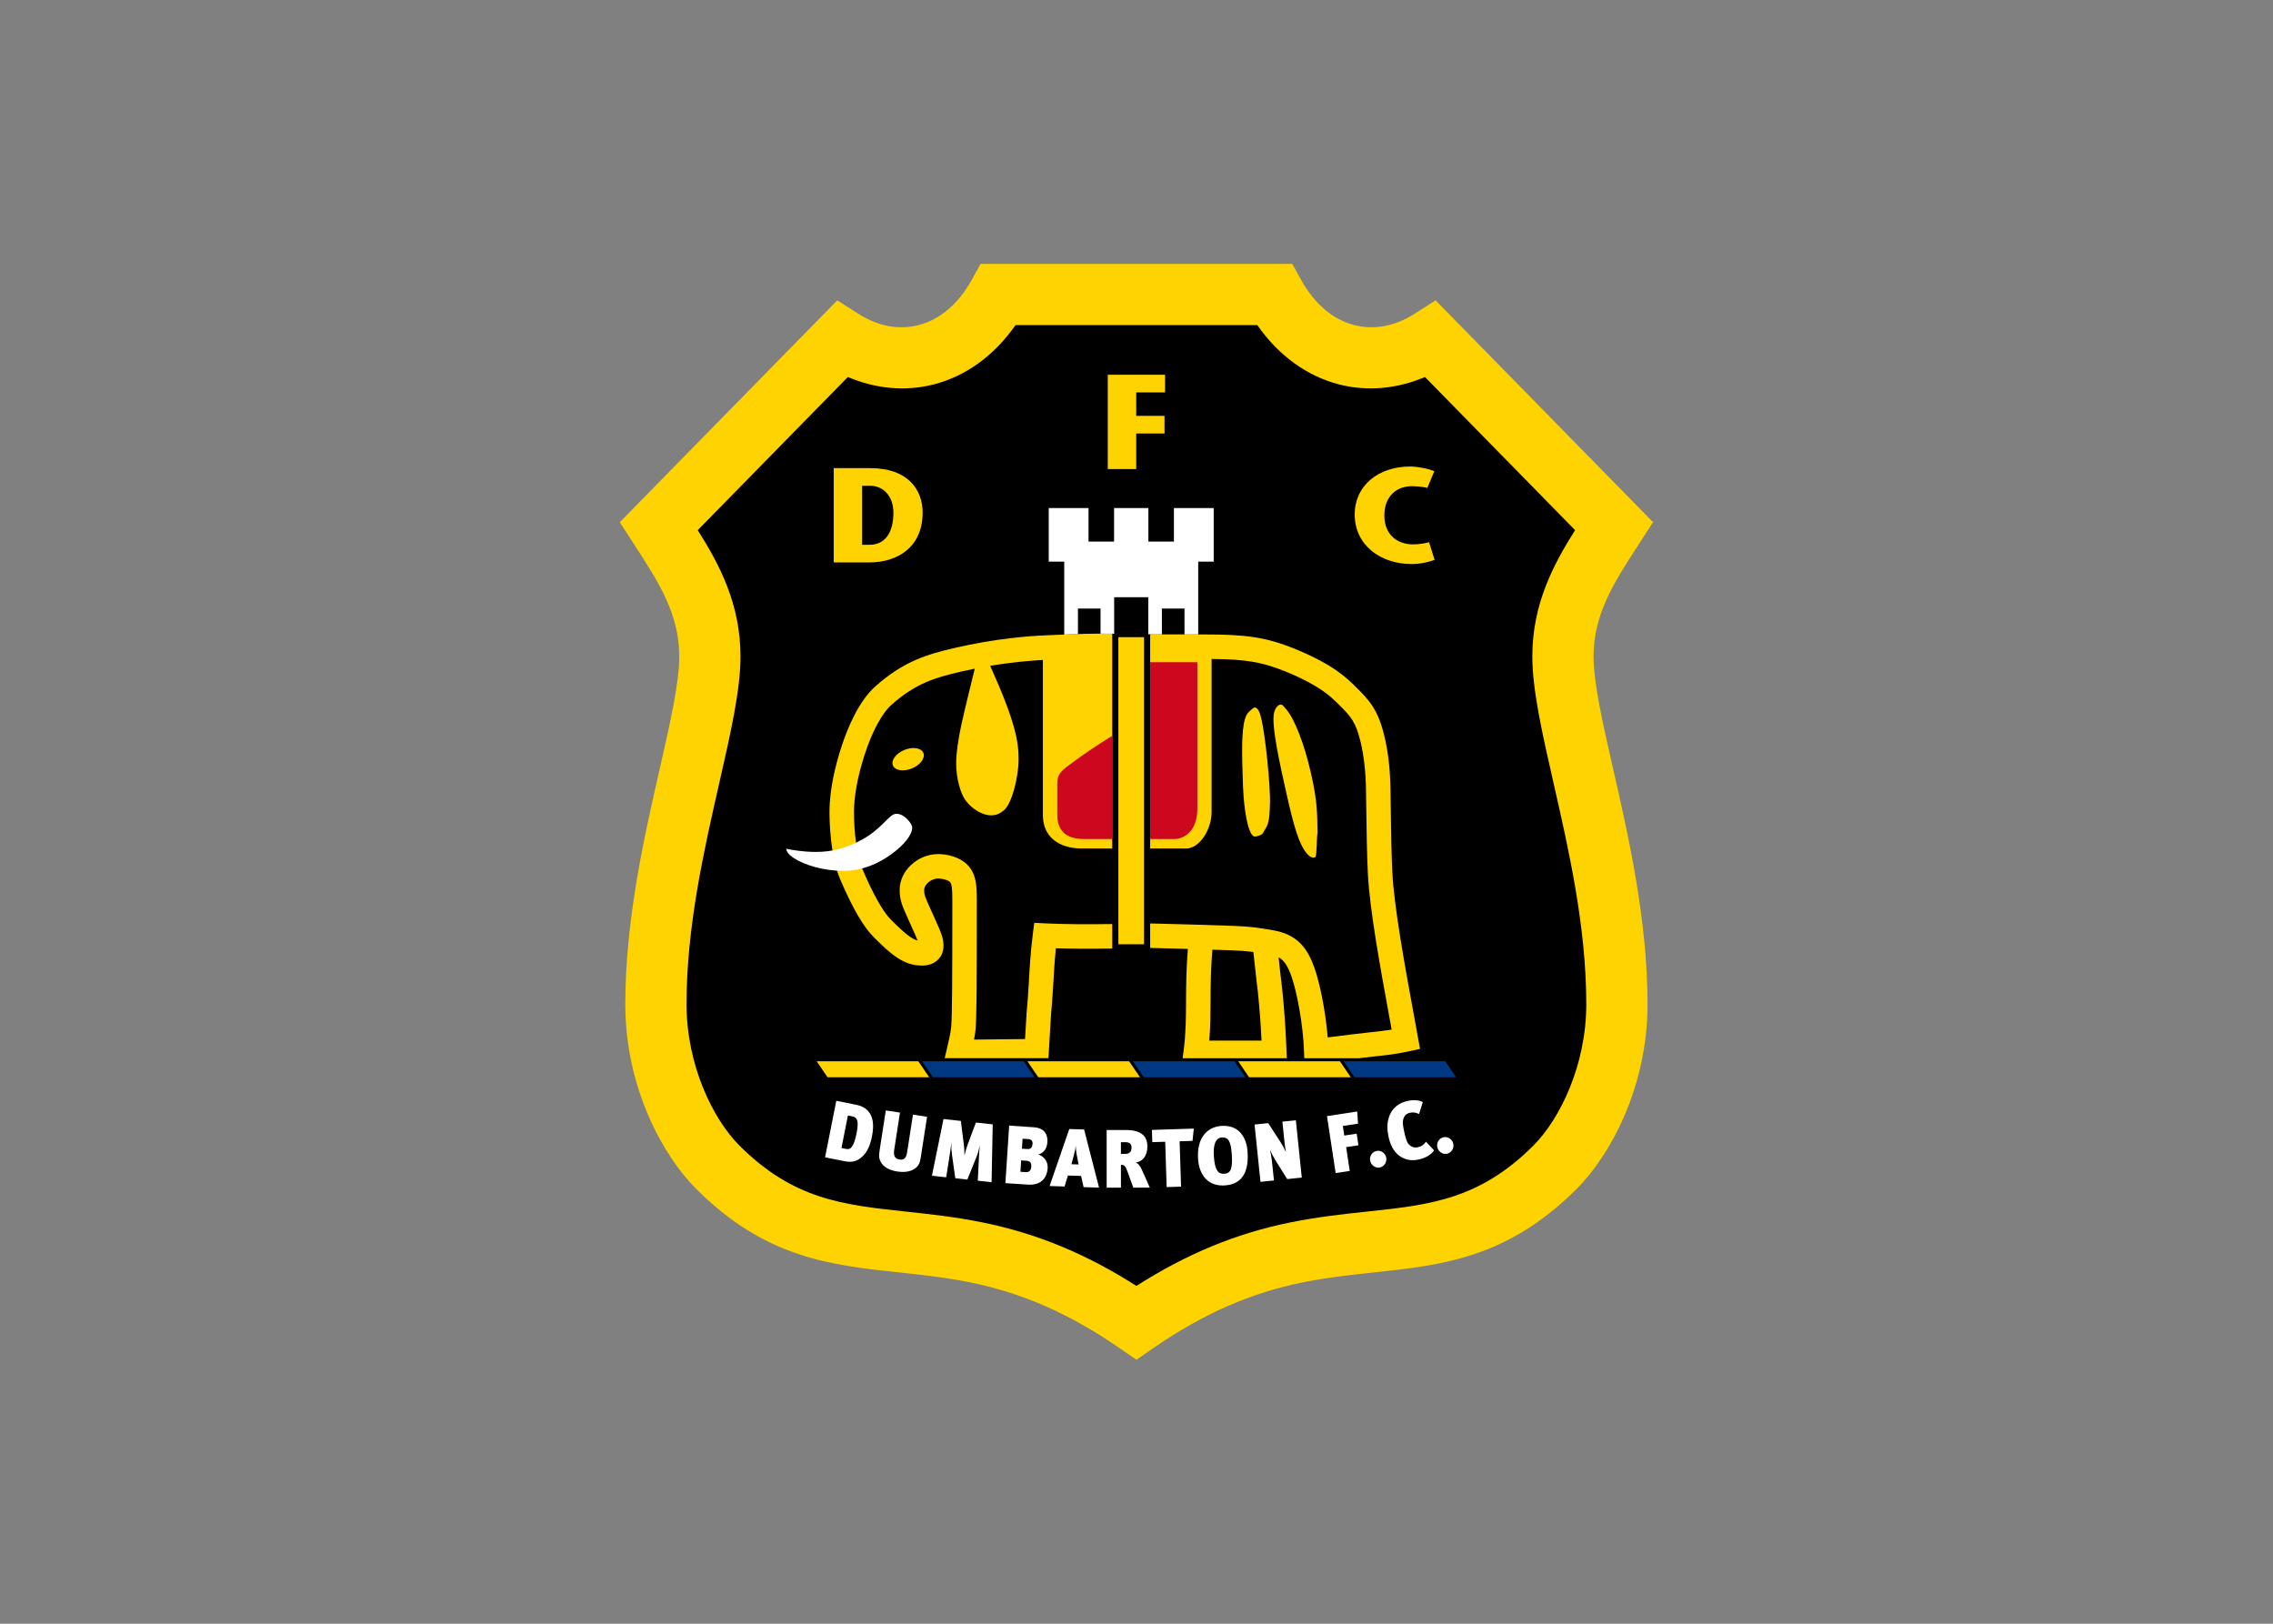 <svg clip-rule="evenodd" fill-rule="evenodd" stroke-linejoin="round" stroke-miterlimit="2" viewBox="0 0 560 400" xmlns="http://www.w3.org/2000/svg"><rect x="0" y="0" width="560" height="400" fill="#808080" stroke="none"/><g fill-rule="nonzero" transform="matrix(.829 0 0 .829 152.696 65)"><path d="m107.228 0-2.596 4.694c-3.993 7.216-9.489 11.891-15.895 13.519-5.874 1.492-12.058.317-17.884-3.399l-6.222-3.968-64.631 65.925 4.962 7.67c6.54 10.101 12.717 19.64 12.717 32.226 0 7.875-2.705 19.754-5.838 33.509-4.544 19.957-10.2 44.794-10.2 69.828 0 24.963 11.332 45.151 21.035 54.853 20.604 20.604 39.924 22.672 60.379 24.861 6.804.728 13.838 1.48 21.192 2.973 15.423 3.131 29.446 9.298 44.132 19.405l5.159 3.551 5.159-3.551c14.687-10.107 28.711-16.274 44.133-19.405 7.354-1.493 14.389-2.245 21.192-2.973 20.455-2.189 39.774-4.257 60.38-24.861 9.703-9.702 21.034-29.889 21.034-54.853 0-25.034-5.656-49.871-10.201-69.828-3.132-13.755-5.837-25.633-5.837-33.509 0-12.586 6.178-22.125 12.718-32.226l4.967-7.678-64.636-65.918-6.222 3.969c-5.827 3.715-12.011 4.891-17.884 3.398-6.407-1.628-11.902-6.302-15.894-13.519l-2.599-4.693z" fill="#ffd300"/><path d="m277.491 154.216c-3.377-14.825-6.292-27.629-6.292-37.549 0-15.589 6.259-27.311 12.705-37.538-7.56-7.711-37.597-38.351-44.611-45.504-8.244 3.506-17.049 4.356-25.435 2.225-9.634-2.448-18.128-8.654-24.389-17.652h-71.862c-6.26 8.998-14.755 15.204-24.389 17.652-8.385 2.131-17.191 1.281-25.436-2.225-7.013 7.153-37.051 37.793-44.609 45.504 6.446 10.227 12.704 21.95 12.704 37.538 0 9.921-2.916 22.725-6.292 37.549-4.568 20.062-9.746 42.8-9.746 65.788 0 18.156 7.888 34.169 15.705 41.985 16.06 16.062 30.794 17.638 49.448 19.634 7.22.772 14.686 1.571 22.875 3.235 16.063 3.26 30.717 9.315 45.671 18.855 14.955-9.54 29.609-15.595 45.67-18.855 8.191-1.663 15.657-2.463 22.876-3.235 18.654-1.995 33.388-3.572 49.45-19.634 7.817-7.816 15.703-23.828 15.703-41.985 0-22.988-5.177-45.726-9.746-65.788zm-121.678 47.976h-7.639v-91.25h7.639z"/><path d="m198.165 234.307c-.255-6.264-.544-11.281-1.257-18.383l-.607-5.205-.508-4.642c1.582.858 2.729 2.459 3.891 5.857 1.566 4.582 3.384 13.901 3.667 22.148l.068 1.97h16.263l4.593-.53c3.366-.356 6.272-.664 10.109-1.491l3.443-.743-2.016-11.095c-2.417-13.181-5.727-31.234-6.223-41.478-.277-5.712-.378-12.899-.485-20.507l-.059-4.192c-.086-5.734-.689-10.98-1.79-15.596-1.866-7.821-4.38-10.615-8.326-14.525l-.116-.114c-2.652-2.628-6.659-6.601-17.636-11.149-9.232-3.826-15.262-4.507-27.62-4.507-8.09 0-12.57-.007-15.924-.032v63.644h10.691c3.924 0 7.56-5.558 7.56-10.847v-45.475c9.889.086 14.923.799 22.506 3.942 9.655 4 12.917 7.234 15.299 9.594l.116.116c3.478 3.446 4.946 5.082 6.369 11.043.964 4.04 1.514 8.886 1.591 14.015l.06 4.186c.108 7.673.209 14.921.492 20.757.52 10.729 3.745 28.312 6.334 42.439 0 0 .37 2.031.736 4.046-1.942.305-3.775.51-5.876.732l-6.045.698s-4.728.592-7.08.886c-.641-7.871-2.292-15.835-3.814-20.288-1.764-5.159-4.454-10.123-12.126-11.503-3.888-.7-7.41-1.197-11.97-1.352-7.091-.24-19.136-.622-24.843-.726v7.279c2.7.051 6.837.164 11.192.294-.491 6.122-.516 11.089-.536 15.524-.024 5.165-.043 9.626-.74 14.881l-.276 2.075h30.965zm-22.964-3.49c.331-4.046.349-7.786.366-11.688.021-4.595.048-9.347.542-15.329 2.233.072 4.335.142 6.12.202 2.239.076 4.176.241 6.067.48l.781 7.136.588 5.036c.547 5.437.835 9.645 1.056 14.163z" fill="#ffd300"/><path d="m127.885 227.77c.21-3.666.349-6.088.607-8.624l.353-5.303c.156-2.928.351-6.443.76-10.461 4.766.147 10.378.17 16.749.072v-7.278c-7.86.124-14.505.059-19.817-.195l-3.363-.161-.421 3.34c-.721 5.703-.974 10.468-1.177 14.298l-.325 4.949c-.275 2.696-.418 5.183-.632 8.947 0 0-.089 1.505-.178 2.999-3.796.041-10.349.112-15.165.163.237-1.214.418-2.325.483-3.234.282-3.925.355-11.813.355-38.365 0-4.274-.21-7.753-2.852-10.396-2.307-2.307-5.976-3.128-8.64-3.128-6.095 0-11.442 4.949-11.442 10.591 0 3.113.724 4.721 2.473 8.604l1.374 3.054c.665 1.471 1.162 2.586 1.489 3.434-1.693-.434-3.641-1.892-7.858-6.109-3.577-3.578-7.239-12.085-8.443-14.881-1.929-4.478-2.615-11.829-2.615-17.213 0-4.649 1.104-10.632 3.108-16.845 2.296-7.12 5.195-12.484 8.161-15.104 7.104-6.275 12.9-7.98 20.314-9.703 1.471-.342 2.911-.651 4.316-.932-1.051 4.253-2.983 12.116-3.962 16.56-.916 4.152-1.565 8.533-1.565 11.714 0 4.249 1.301 8.834 2.725 10.783 2.179 2.983 5.44 4.541 7.566 4.541 1.543 0 2.608-.431 3.967-1.579 2.305-1.947 4.295-9.818 4.295-15.132 0-5.211-.951-11.095-8.444-27.726 6.597-1.101 12.084-1.556 15.659-1.74v45.958c0 8.232 6.983 10.066 11.419 10.066h9.195v-63.826c-6.343-.081-9.978.072-15.114.288l-4.395.178c-4.985.191-15.164.934-27.309 3.756-8.19 1.903-15.12 3.947-23.487 11.337-5.038 4.451-8.365 12.422-10.269 18.324-1.578 4.893-3.459 12.175-3.459 19.08 0 2.965.231 13.178 3.208 20.092 3.696 8.586 6.868 14.036 9.982 17.148 5.082 5.083 8.826 8.414 14.334 8.414 3.809 0 6.369-2.394 6.369-5.96 0-2.27-.854-4.158-2.554-7.922l-1.37-3.047c-1.651-3.663-1.832-4.114-1.832-5.614 0-1.303 1.789-3.313 4.163-3.313 1.493 0 3.011.516 3.493.996.531.533.72 1.906.72 5.25 0 26.033-.073 34.168-.337 37.842-.11 1.536-.86 4.712-1.308 6.609l-.633 2.682h30.839z" fill="#ffd300"/><path d="m157.632 118.369v52.549h7.251c2.104 0 6.769-1.602 6.769-9.137v-43.412z" fill="#cd071e"/><path d="m133.745 148.769c-3.008 2.25-3.732 3.098-3.732 5.973v8.815c0 5.047 2.74 7.36 7.963 7.36h8.38v-30.665c-3.645 2.19-8.554 5.482-12.611 8.517z" fill="#cd071e"/><path d="m81.861 163.452c-1.949.339-4.014 4.39-9.735 7.566-4.668 2.592-8.872 3.731-13.899 3.731-3.848 0-7.204-.628-8.781-.942.231 1.149.945 1.894 2.298 2.785 3.079 2.03 8.852 3.775 14.461 3.775 6.22 0 10.85-2.324 14.405-4.868 3.814-2.727 6.3-5.814 6.3-7.984 0-1.26-2.679-4.474-5.049-4.063z" fill="#fff"/><path d="m90.225 145.325c-.622-1.514-3.157-1.907-5.657-.874-2.499 1.029-4.017 3.094-3.394 4.61.625 1.514 3.157 1.907 5.658.876 2.497-1.031 4.019-3.094 3.393-4.612z" fill="#ffd300"/><path d="m74.47 60.701h-10.889v28.025h10.57c8.406 0 15.854-4.564 15.854-14.813-.001-6.766-4.324-13.212-15.535-13.212zm-.279 22.781h-2.162v-17.535h2.441c3.683 0 6.847 2.922 6.847 8.007 0 5.645-2.282 9.528-7.126 9.528z" fill="#ffd300"/><path d="m162.045 38.195v-5.245h-17.014v28.024h8.447v-10.569h8.407v-5.245h-8.407v-6.965z" fill="#ffd300"/><path d="m240.511 82.721c-1.281.321-2.962.641-4.764.641-4.404 0-8.527-2.643-8.527-8.609 0-6.085 4.083-8.687 8.127-8.687.802 0 3.283.12 4.643.52l2.083-4.964c-2.003-.881-5.325-1.401-7.168-1.401-9.527 0-16.493 5.724-16.493 14.212 0 9.168 7.647 14.773 16.975 14.773 2.561 0 5.204-.64 6.766-1.241z" fill="#ffd300"/><path d="m193.227 158.2c-.252-7.535-1.862-22.485-3.238-25.194-.392-.771-.814-1.193-1.255-1.193-.442 0-2.094 1.487-2.483 2.257-1.369 2.699-1.441 8.948-1.166 16.96.023.708.043 1.415.059 2.121.155 7.307 1.08 13.374 2.333 15.844.393.77.814 1.189 1.257 1.189.441 0 2.092-.357 2.483-1.128 1.255-2.471 1.878-1.948 2.031-9.255.009-.397.002-.936-.021-1.601z" fill="#ffd300"/><path d="m205.438 151.449c-1.996-8.821-4.924-16.273-7.355-19.052-.635-.725-1.01-1.369-1.556-1.426-1.084-.116-1.81 1.408-2.045 2.24-1.002 3.554 1.74 15.736 3.732 24.558 1.99 8.822 3.567 14.692 5.998 17.473.571.65 1.58 1.608 2.509 1.038.468-.285.38-6.34.642-7.267-.122-5.374.066-8.739-1.925-17.564z" fill="#ffd300"/><g fill="#fff"><path d="m70.056 249.841-5.715-1.134-3.333 16.796 5.877 1.166c2.183.433 3.633-.056 4.909-1.131 1.821-1.516 2.643-3.707 3.16-6.31.678-3.421.324-5.897-1.248-7.586-1.114-1.199-2.535-1.581-3.65-1.801zm.35 8.335c-.923 4.65-1.971 5.067-3.133 4.837l-1.394-.276 1.917-9.664 1.278.254c1.255.25 2.107.944 1.332 4.849z"/><path d="m85.408 263.929c-.256 1.65-.813 2.46-2.311 2.227-1.475-.23-1.78-1.346-1.54-2.899l1.715-11.047-4.212-.653-1.786 11.507c-.351 2.258-.228 2.699.238 3.717.768 1.536 2.434 2.54 5.008 2.94 3.229.501 5.258-.526 6.156-1.829.456-.626.605-1.273.831-2.729l1.816-11.703-4.188-.651z"/><path d="m103.464 261.483c-.451 1.31-.729 2.12-1.01 3.4l-.024-.004c.007-1.382-.061-2.304-.194-3.282l-.871-6.915-5.157-.558-3.442 16.852 4.239.457 1.064-6.754c.187-1.067.287-1.995.451-3.51l.023.002c-.046 1.528.039 2.5.172 3.478l.998 7.077 3.579.387 2.767-6.867c.357-.877.567-1.719.911-3.139l.024.002c-.159 1.466-.207 2.351-.253 3.433l-.342 6.906 4.098.442.334-17.186-4.993-.541z"/><path d="m124.387 264.656c1.859-.494 2.581-2.07 2.682-3.614.207-3.139-1.663-4.32-4.049-4.477l-7.303-.478-1.121 17.086 6.688.438c3.758.247 5.672-1.794 5.876-4.909.134-2.056-1.195-3.498-2.773-4.046zm-2.087 3.581c-.069 1.054-.564 1.737-1.628 1.666l-1.607-.106.222-3.384 1.559.103c1.301.087 1.511.863 1.454 1.721zm.37-6.72c-.058.881-.46 1.594-1.477 1.528l-1.678-.111.194-2.967 1.631.108c.993.065 1.389.558 1.33 1.442z"/><path d="m133.589 257.086-5.855 16.943 4.449.144 1.006-3.261 3.905.126.747 3.319 4.592.147-4.442-17.275zm.632 10.468.753-2.778c.322-1.146.471-2.074.538-2.711.003.64.089 1.65.23 2.417l.609 3.14z"/><path d="m153.364 267.065c1.942-.345 3.434-1.845 3.434-4.793-.002-2.849-1.565-4.886-6.42-4.885l-5.684.002.006 17.122 4.24-.001-.004-6.78c.924 0 1.303.22 1.943 1.988l1.731 4.791 4.901-.003c-.546-1.276-1.944-4.445-2.488-5.6-.403-.883-1.09-1.671-1.659-1.841zm-3.221-2.578h-1.208l-.002-3.489h1.185c1.326 0 1.965.393 1.967 1.621-.001 1.155-.498 1.868-1.942 1.868z"/><path d="m158.26 260.991 3.835-.121.425 13.48 4.284-.136-.424-13.479 3.834-.121.383-3.65-12.451.392z"/><path d="m178.818 256.166c-4.349.281-7.356 3.676-6.963 9.756.333 5.124 3.192 8.238 7.964 7.928 5.884-.38 7.078-5.061 6.759-9.964-.241-3.752-2.158-8.083-7.76-7.72zm.85 14.224c-1.749.111-2.835-.901-3.117-5.264-.211-3.261.456-5.397 2.37-5.521 1.821-.118 2.691.86 2.967 5.126.283 4.388-.426 5.541-2.22 5.659z"/><path d="m196.916 254.901.546 5.278c.115 1.123.313 2.807.535 3.798-.52-1.108-1.138-2.254-1.703-3.111l-3.593-5.53-4.052.418 1.758 17.032 4.005-.412-.496-4.789c-.216-2.102-.518-3.652-.682-4.303.467 1.064 1.089 2.234 1.603 3.071l3.509 5.614 4.334-.448-1.757-17.032z"/><path d="m218.992 258.47-3.675.561-.434-2.842 4.52-.688-.241-3.616-8.99 1.368 2.577 16.927 4.192-.636-1.077-7.068 3.653-.556z"/><path d="m224.949 263.592c-1.306.229-2.183 1.532-1.948 2.862.243 1.379 1.513 2.304 2.818 2.073 1.307-.231 2.206-1.537 1.963-2.916-.235-1.331-1.526-2.249-2.833-2.019z"/><path d="m237.04 262.541c-.857.176-1.615-.096-2.281-.638-.841-.681-1.226-1.98-1.791-4.749-.403-1.975-.325-2.893.291-3.896.323-.544.958-.872 1.676-1.02.883-.179 1.758-.034 2.597.399l1.113-3.539c-.894-.593-2.733-.719-4.381-.384-2.832.58-4.933 2.238-5.766 5.14-.48 1.678-.48 3.334-.051 5.427.487 2.384 1.514 4.456 3.09 5.662 1.829 1.383 3.768 1.639 5.762 1.23 2.367-.484 3.867-1.543 4.686-2.737l-2.386-2.571c-.733 1.027-1.514 1.462-2.559 1.676z"/><path d="m247.695 261.401c-.309-1.316-1.649-2.162-2.941-1.86-1.291.301-2.095 1.65-1.786 2.966.318 1.363 1.637 2.216 2.927 1.914 1.292-.303 2.118-1.657 1.8-3.02z"/><path d="m136.161 102.428h6.718v7.46c1.234 0 2.569.009 4.046.031v-10.852h10.139v11.02c1.177.012 2.487.019 4.045.025v-7.683h6.718v7.695c1.241 0 2.591.001 4.075.002v-21.632h4.605v-15.928h-11.821v9.953h-7.591v-9.953h-10.201v9.953h-7.591v-9.953h-11.821v15.927h4.605v21.669c1.428-.059 2.756-.113 4.075-.156v-7.578z"/></g><path d="m61.739 241.712-3.23-4.75h30.221l3.231 4.75z" fill="#ffd300"/><path d="m93.062 241.712-3.231-4.75h30.22l3.23 4.75z" fill="#003883"/><path d="m124.382 241.712-3.231-4.75h30.221l3.232 4.75z" fill="#ffd300"/><path d="m155.704 241.712-3.231-4.75h30.221l3.231 4.75z" fill="#003883"/><path d="m187.025 241.712-3.231-4.75h30.222l3.23 4.75z" fill="#ffd300"/><path d="m218.347 241.712-3.231-4.75h30.221l3.23 4.75z" fill="#003883"/></g></svg>
